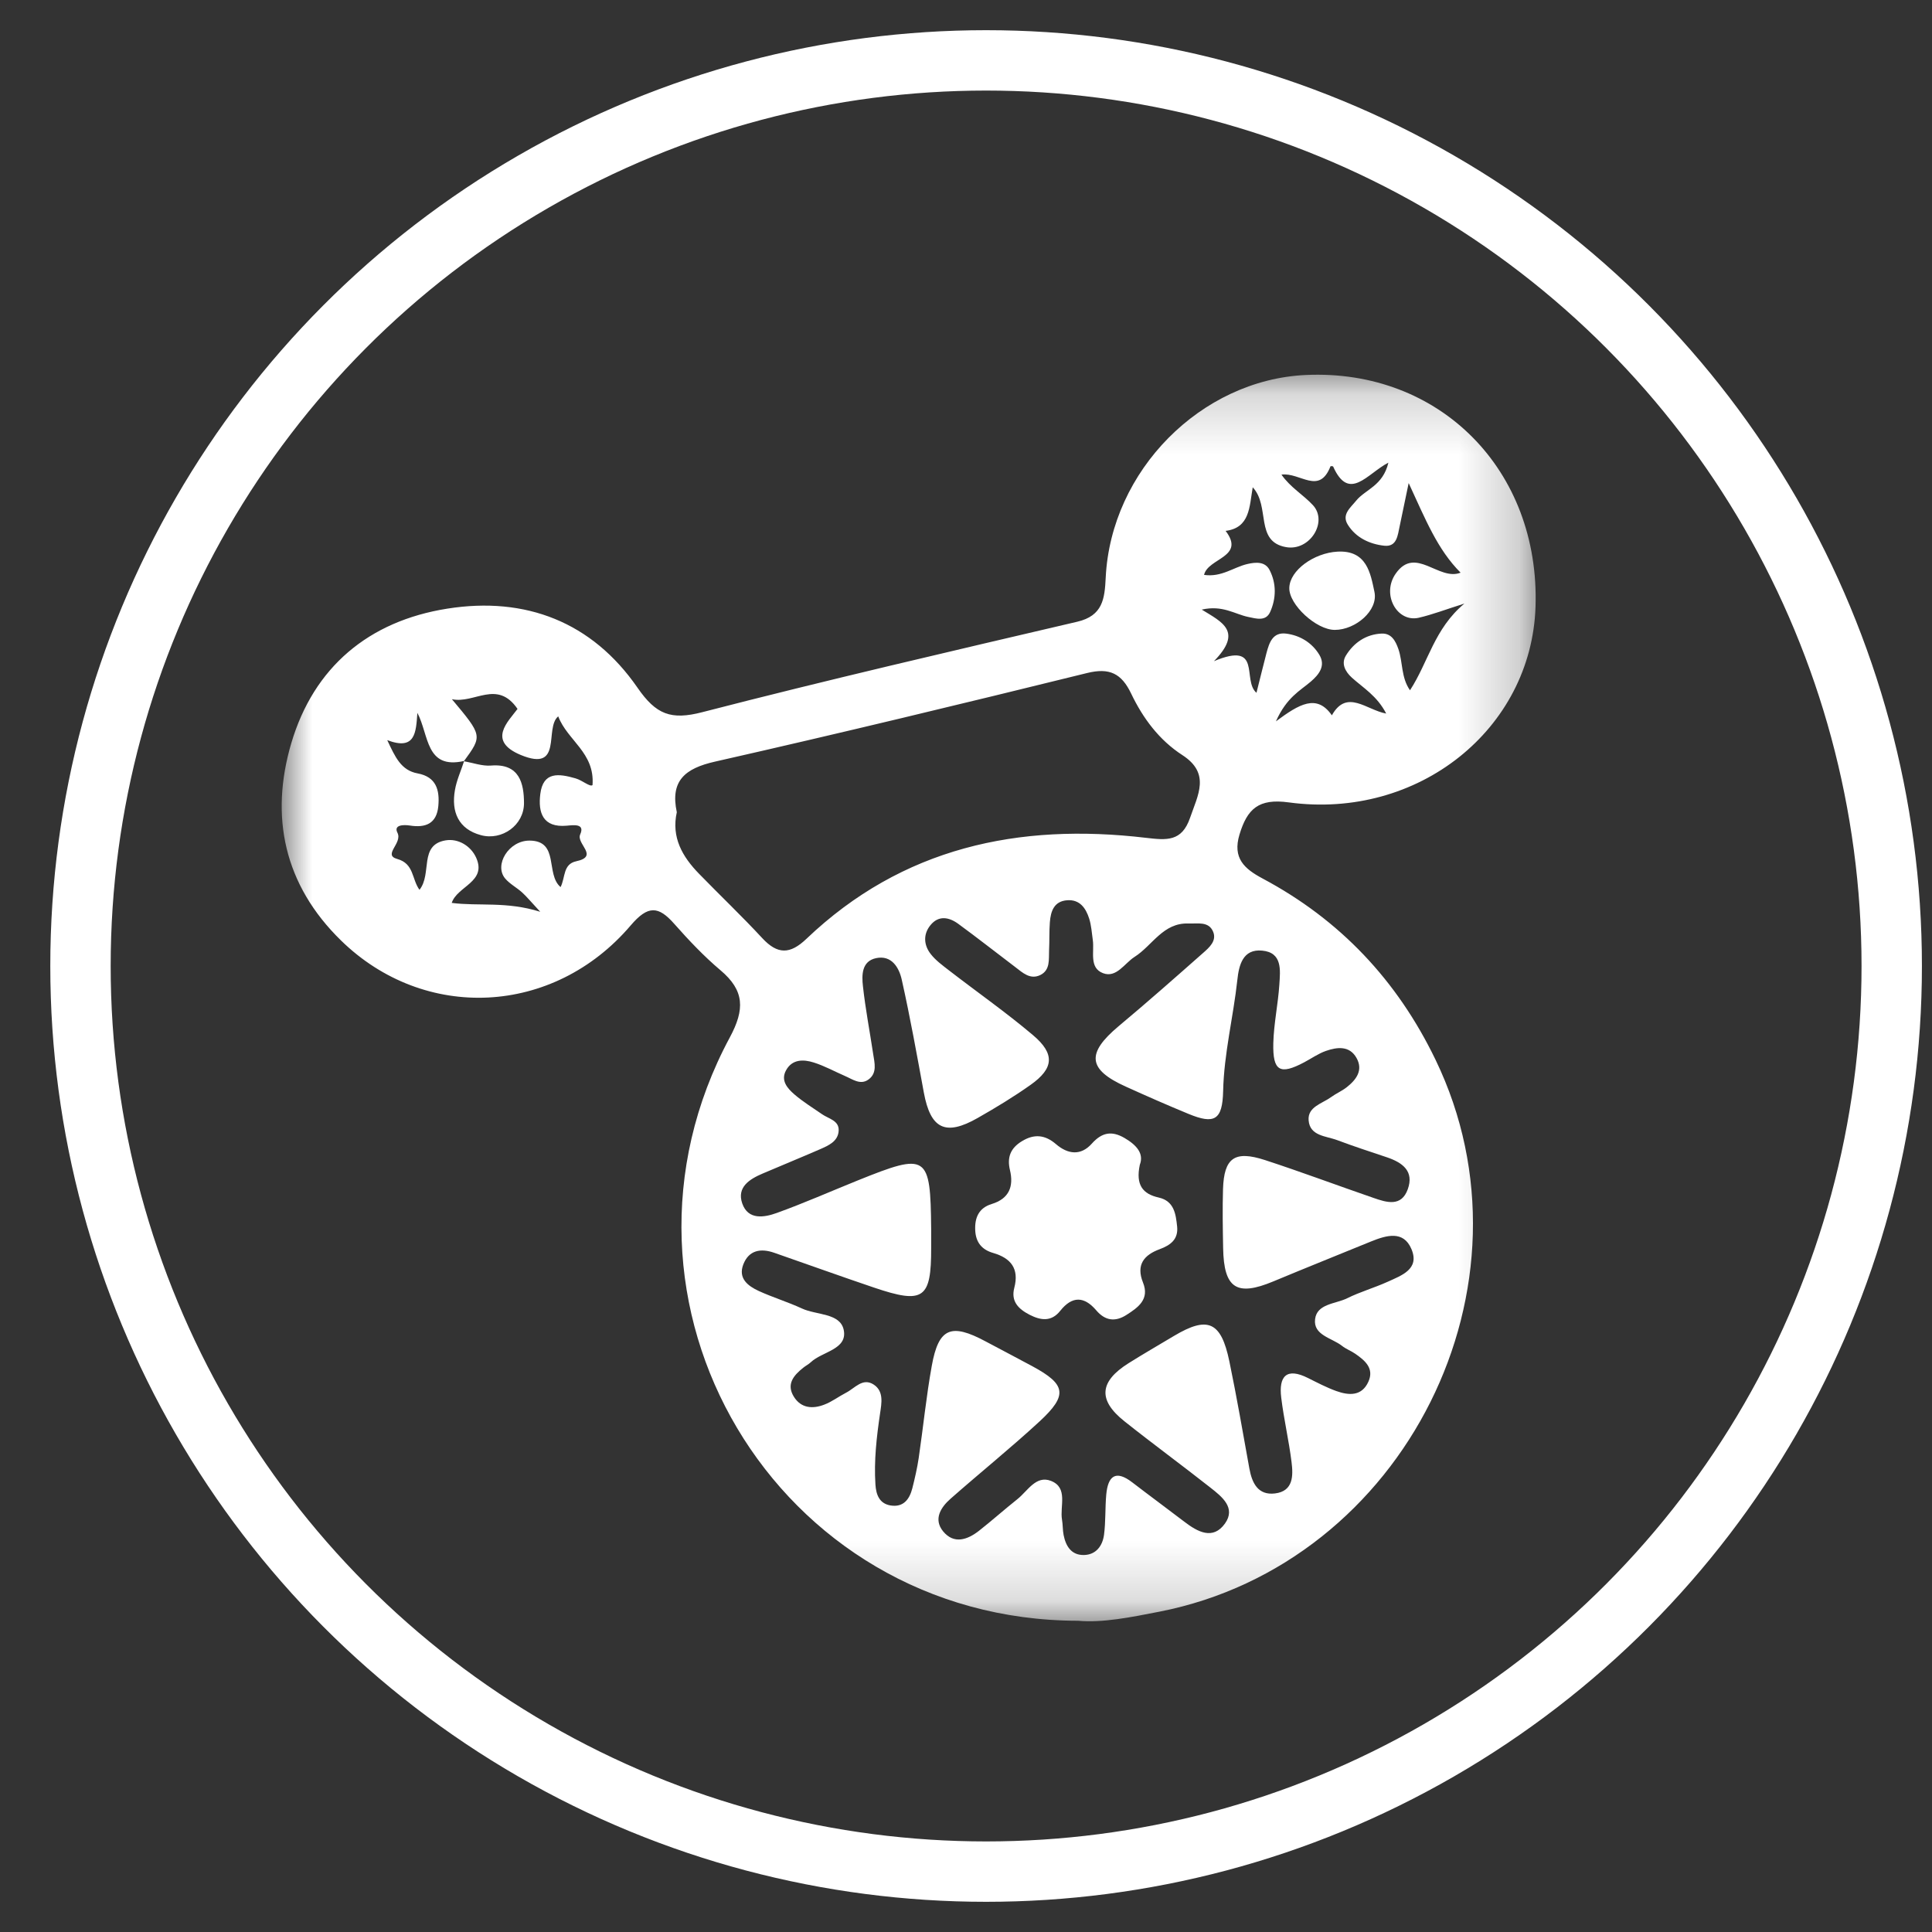 <?xml version="1.0" encoding="UTF-8"?>
<svg width="32px" height="32px" viewBox="0 0 32 32" version="1.1" xmlns="http://www.w3.org/2000/svg" xmlns:xlink="http://www.w3.org/1999/xlink">
    <rect x="0" y="0" width="32" height="32" fill="#333333" stroke="none"/>
    <!-- Generator: Sketch 48.2 (47327) - http://www.bohemiancoding.com/sketch -->
    <title>icon_Refrigerant</title>
    <desc>Created with Sketch.</desc>
    <defs>
        <polygon id="path-1" points="0 0.186 20.77 0.186 20.77 20.833 0 20.833"></polygon>
    </defs>
    <g id="01_英文移动端_首页" stroke="none" stroke-width="1" fill="none" fill-rule="evenodd" transform="translate(-137, -1012)">
        <g id="icon_Refrigerant" transform="translate(138.333, 1013)">
            <circle id="Oval-5-Copy" stroke="#FFFFFF" cx="15" cy="15" r="15"></circle>
            <g id="Page-1" transform="translate(3.333, 5)">
                <g id="Group-3" transform="translate(0, 0.02)">
                    <mask id="mask-2" fill="white">
                        <use xlink:href="#path-1"></use>
                    </mask>
                    <g id="Clip-2"></g>
                    <path d="M18.666,1.981 C18.599,2.301 18.559,2.498 18.517,2.695 C18.484,2.844 18.473,3.041 18.263,3.019 C18.022,2.993 17.793,2.888 17.658,2.671 C17.552,2.502 17.7,2.392 17.797,2.272 C17.947,2.087 18.24,2.028 18.33,1.643 C17.979,1.824 17.68,2.301 17.415,1.707 C17.412,1.7 17.373,1.699 17.371,1.704 C17.182,2.186 16.869,1.8 16.559,1.841 C16.706,2.054 16.923,2.176 17.082,2.349 C17.332,2.624 17.029,3.113 16.634,3.042 C16.113,2.949 16.378,2.367 16.083,2.051 C16.027,2.375 16.038,2.722 15.634,2.773 C15.968,3.21 15.341,3.221 15.277,3.502 C15.567,3.544 15.765,3.375 15.994,3.322 C16.135,3.289 16.289,3.279 16.362,3.421 C16.477,3.644 16.473,3.892 16.371,4.118 C16.299,4.275 16.143,4.227 16.006,4.198 C15.786,4.152 15.582,3.998 15.239,4.077 C15.576,4.285 15.925,4.436 15.441,4.931 C16.249,4.593 15.901,5.247 16.145,5.455 C16.207,5.21 16.257,5.002 16.311,4.796 C16.357,4.624 16.414,4.445 16.64,4.475 C16.87,4.505 17.067,4.628 17.186,4.825 C17.296,5.007 17.181,5.153 17.043,5.271 C16.868,5.421 16.647,5.527 16.467,5.928 C16.854,5.641 17.143,5.468 17.394,5.828 C17.642,5.385 17.966,5.74 18.294,5.799 C18.142,5.505 17.913,5.374 17.725,5.204 C17.613,5.102 17.545,4.97 17.627,4.837 C17.758,4.624 17.96,4.486 18.217,4.474 C18.379,4.467 18.447,4.591 18.496,4.731 C18.571,4.949 18.539,5.202 18.688,5.413 C18.992,4.947 19.089,4.394 19.589,3.977 C19.281,4.074 19.061,4.159 18.833,4.212 C18.473,4.294 18.21,3.824 18.452,3.48 C18.778,3.014 19.165,3.609 19.526,3.465 C19.143,3.081 18.949,2.592 18.666,1.981 Z M6.544,7.433 C6.451,7.85 6.637,8.17 6.912,8.452 C7.259,8.809 7.621,9.153 7.959,9.518 C8.213,9.792 8.42,9.789 8.692,9.529 C10.279,8.016 12.206,7.607 14.315,7.857 C14.659,7.897 14.908,7.923 15.045,7.526 C15.175,7.147 15.387,6.791 14.918,6.487 C14.533,6.238 14.264,5.875 14.07,5.469 C13.91,5.134 13.711,5.035 13.337,5.128 C11.287,5.633 9.235,6.129 7.176,6.595 C6.681,6.707 6.432,6.911 6.544,7.433 Z M10.757,14.341 C10.757,14.444 10.757,14.547 10.757,14.651 C10.759,15.492 10.631,15.584 9.812,15.307 C9.259,15.12 8.71,14.922 8.158,14.73 C7.935,14.652 7.737,14.685 7.645,14.924 C7.557,15.154 7.721,15.279 7.9,15.362 C8.133,15.469 8.382,15.544 8.615,15.652 C8.856,15.765 9.251,15.724 9.309,16.009 C9.374,16.333 8.952,16.364 8.762,16.544 C8.725,16.579 8.677,16.602 8.637,16.635 C8.479,16.761 8.353,16.907 8.484,17.116 C8.604,17.307 8.796,17.319 8.987,17.245 C9.114,17.197 9.225,17.111 9.347,17.048 C9.493,16.974 9.623,16.792 9.807,16.914 C9.976,17.026 9.935,17.224 9.911,17.389 C9.853,17.782 9.808,18.173 9.834,18.57 C9.845,18.734 9.897,18.883 10.083,18.915 C10.297,18.95 10.398,18.814 10.445,18.631 C10.487,18.464 10.526,18.296 10.551,18.127 C10.626,17.617 10.676,17.104 10.768,16.598 C10.881,15.974 11.087,15.891 11.659,16.198 C11.917,16.336 12.176,16.47 12.433,16.609 C12.99,16.91 13.024,17.086 12.556,17.52 C12.077,17.962 11.568,18.372 11.079,18.803 C10.915,18.947 10.791,19.143 10.955,19.344 C11.134,19.562 11.358,19.484 11.55,19.334 C11.766,19.164 11.971,18.981 12.186,18.81 C12.355,18.676 12.492,18.411 12.741,18.508 C13.03,18.621 12.886,18.927 12.924,19.15 C12.939,19.234 12.934,19.322 12.951,19.406 C12.987,19.589 13.079,19.739 13.285,19.736 C13.487,19.733 13.595,19.585 13.62,19.402 C13.649,19.182 13.637,18.957 13.657,18.735 C13.685,18.432 13.809,18.318 14.088,18.533 C14.374,18.753 14.665,18.966 14.951,19.185 C15.172,19.354 15.424,19.492 15.623,19.215 C15.809,18.954 15.573,18.77 15.384,18.621 C14.912,18.249 14.427,17.894 13.957,17.52 C13.516,17.169 13.542,16.863 14.028,16.558 C14.275,16.403 14.528,16.257 14.779,16.107 C15.339,15.773 15.559,15.868 15.696,16.528 C15.818,17.116 15.92,17.709 16.027,18.301 C16.071,18.544 16.17,18.75 16.452,18.716 C16.758,18.679 16.754,18.42 16.726,18.196 C16.682,17.838 16.598,17.485 16.555,17.128 C16.512,16.777 16.641,16.624 17,16.805 C17.154,16.882 17.307,16.962 17.467,17.02 C17.675,17.094 17.888,17.109 17.998,16.867 C18.099,16.646 17.944,16.515 17.782,16.403 C17.712,16.354 17.627,16.324 17.561,16.271 C17.393,16.139 17.083,16.096 17.116,15.829 C17.147,15.573 17.454,15.578 17.646,15.484 C17.861,15.377 18.095,15.311 18.314,15.212 C18.546,15.106 18.853,15.003 18.712,14.669 C18.58,14.355 18.297,14.44 18.044,14.542 C17.504,14.763 16.961,14.98 16.422,15.205 C15.817,15.457 15.605,15.32 15.593,14.654 C15.587,14.327 15.581,14 15.591,13.674 C15.608,13.158 15.782,13.031 16.285,13.194 C16.889,13.391 17.485,13.615 18.086,13.822 C18.302,13.897 18.545,13.973 18.651,13.678 C18.759,13.379 18.565,13.237 18.31,13.15 C18.033,13.057 17.755,12.967 17.482,12.864 C17.297,12.795 17.03,12.797 17.009,12.537 C16.99,12.312 17.232,12.26 17.379,12.153 C17.462,12.092 17.56,12.051 17.64,11.988 C17.799,11.863 17.917,11.705 17.801,11.501 C17.685,11.297 17.482,11.322 17.297,11.386 C17.17,11.43 17.055,11.512 16.934,11.576 C16.534,11.788 16.413,11.723 16.424,11.259 C16.432,10.934 16.503,10.612 16.524,10.287 C16.539,10.052 16.578,9.756 16.238,9.725 C15.918,9.695 15.854,9.968 15.828,10.213 C15.761,10.828 15.607,11.429 15.593,12.052 C15.582,12.533 15.449,12.607 15.018,12.429 C14.669,12.285 14.323,12.133 13.979,11.977 C13.35,11.693 13.325,11.427 13.862,10.977 C14.336,10.581 14.799,10.172 15.262,9.763 C15.363,9.674 15.489,9.564 15.428,9.414 C15.355,9.235 15.17,9.282 15.02,9.276 C14.598,9.26 14.422,9.641 14.126,9.829 C13.959,9.935 13.826,10.183 13.604,10.099 C13.368,10.009 13.463,9.743 13.434,9.548 C13.417,9.429 13.41,9.307 13.374,9.194 C13.319,9.022 13.219,8.876 13.011,8.891 C12.792,8.906 12.737,9.073 12.723,9.255 C12.711,9.409 12.718,9.564 12.71,9.719 C12.703,9.87 12.733,10.047 12.564,10.13 C12.396,10.211 12.271,10.09 12.149,9.997 C11.834,9.759 11.524,9.514 11.205,9.281 C11.053,9.17 10.88,9.137 10.745,9.304 C10.622,9.455 10.634,9.633 10.749,9.781 C10.831,9.887 10.946,9.97 11.054,10.054 C11.516,10.411 11.996,10.747 12.441,11.123 C12.812,11.435 12.79,11.676 12.402,11.95 C12.122,12.148 11.827,12.327 11.528,12.497 C10.994,12.802 10.747,12.679 10.636,12.078 C10.521,11.453 10.409,10.827 10.27,10.207 C10.226,10.008 10.103,9.795 9.844,9.85 C9.605,9.901 9.606,10.131 9.627,10.315 C9.668,10.69 9.74,11.061 9.796,11.434 C9.819,11.585 9.868,11.755 9.716,11.862 C9.583,11.956 9.454,11.855 9.33,11.802 C9.157,11.727 8.99,11.634 8.811,11.578 C8.643,11.525 8.457,11.521 8.355,11.705 C8.259,11.875 8.375,12.006 8.492,12.107 C8.634,12.229 8.795,12.328 8.95,12.435 C9.058,12.511 9.234,12.538 9.225,12.707 C9.216,12.885 9.056,12.954 8.914,13.016 C8.599,13.153 8.281,13.283 7.965,13.418 C7.746,13.511 7.535,13.645 7.628,13.913 C7.725,14.191 7.991,14.146 8.201,14.07 C8.653,13.907 9.094,13.712 9.54,13.532 C10.696,13.066 10.746,13.099 10.757,14.341 Z M3.022,6.584 C2.38,6.729 2.442,6.156 2.247,5.787 C2.224,6.112 2.215,6.416 1.748,6.239 C1.88,6.52 1.976,6.739 2.251,6.79 C2.56,6.847 2.618,7.066 2.594,7.33 C2.567,7.622 2.384,7.695 2.12,7.653 C2.022,7.638 1.849,7.64 1.917,7.773 C2.006,7.947 1.668,8.139 1.913,8.207 C2.195,8.285 2.152,8.541 2.282,8.718 C2.495,8.451 2.268,7.974 2.715,7.899 C2.924,7.864 3.135,7.992 3.222,8.189 C3.399,8.588 2.906,8.658 2.816,8.935 C3.267,8.993 3.72,8.906 4.282,9.082 C4.118,8.905 4.054,8.827 3.98,8.76 C3.891,8.68 3.778,8.621 3.702,8.532 C3.512,8.308 3.761,7.899 4.108,7.903 C4.603,7.908 4.366,8.459 4.619,8.673 C4.701,8.51 4.656,8.293 4.879,8.245 C5.263,8.163 4.874,7.957 4.944,7.8 C5.026,7.617 4.835,7.646 4.721,7.656 C4.322,7.692 4.245,7.436 4.283,7.132 C4.329,6.755 4.591,6.793 4.866,6.872 C4.984,6.906 5.104,7.018 5.148,6.984 C5.189,6.445 4.73,6.244 4.58,5.845 C4.345,6.039 4.667,6.777 3.96,6.485 C3.398,6.251 3.751,5.931 3.906,5.722 C3.568,5.229 3.192,5.641 2.819,5.561 C3.326,6.166 3.326,6.166 3.017,6.589 L3.022,6.584 Z M13.19,20.825 C8.18,20.818 5.066,15.545 7.422,11.163 C7.672,10.698 7.667,10.387 7.267,10.05 C6.992,9.818 6.742,9.553 6.503,9.283 C6.239,8.983 6.067,8.972 5.781,9.307 C4.5,10.811 2.363,10.906 0.983,9.558 C0.037,8.635 -0.2,7.503 0.159,6.288 C0.531,5.032 1.439,4.267 2.743,4.061 C4.043,3.855 5.142,4.285 5.892,5.369 C6.201,5.817 6.448,5.91 6.966,5.776 C9.028,5.243 11.103,4.763 13.176,4.278 C13.6,4.179 13.631,3.898 13.648,3.547 C13.735,1.774 15.226,0.272 16.96,0.191 C19.179,0.087 20.843,1.766 20.767,4.033 C20.699,6.056 18.825,7.562 16.679,7.27 C16.182,7.202 15.993,7.375 15.864,7.802 C15.745,8.195 15.947,8.371 16.245,8.53 C17.53,9.215 18.477,10.219 19.111,11.533 C20.912,15.261 18.608,19.874 14.54,20.674 C14.066,20.767 13.595,20.862 13.19,20.825 Z" id="Fill-1" fill="#FFFFFF" mask="url(#mask-2)"></path>
                </g>
                <path d="M14.213,13.292 C14.142,13.627 14.261,13.776 14.526,13.835 C14.782,13.893 14.809,14.108 14.831,14.316 C14.852,14.525 14.724,14.623 14.546,14.689 C14.283,14.785 14.147,14.947 14.266,15.244 C14.377,15.52 14.186,15.655 13.992,15.779 C13.805,15.899 13.638,15.876 13.491,15.703 C13.292,15.47 13.093,15.462 12.895,15.711 C12.75,15.894 12.576,15.873 12.388,15.777 C12.202,15.681 12.075,15.555 12.134,15.33 C12.217,15.012 12.077,14.838 11.784,14.753 C11.596,14.699 11.497,14.577 11.487,14.381 C11.476,14.171 11.544,14.008 11.76,13.942 C12.048,13.854 12.127,13.652 12.062,13.38 C12.011,13.168 12.072,13.016 12.26,12.902 C12.465,12.776 12.645,12.796 12.825,12.951 C13.022,13.12 13.236,13.146 13.418,12.942 C13.584,12.757 13.746,12.724 13.96,12.849 C14.16,12.966 14.284,13.107 14.213,13.292" id="Fill-4" fill="#FFFFFF"></path>
                <path d="M17.443,4.433 C17.137,4.434 16.682,4.015 16.689,3.738 C16.695,3.444 17.101,3.158 17.485,3.137 C17.974,3.109 18.034,3.498 18.099,3.803 C18.165,4.113 17.784,4.433 17.443,4.433" id="Fill-6" fill="#FFFFFF"></path>
                <path d="M3.017,6.609 C3.167,6.634 3.321,6.692 3.468,6.68 C3.941,6.642 4.012,6.98 4.013,7.301 C4.014,7.669 3.647,7.927 3.3,7.833 C2.927,7.733 2.806,7.447 2.869,7.087 C2.897,6.922 2.97,6.765 3.022,6.604 L3.017,6.609 Z" id="Fill-8" fill="#FFFFFF"></path>
            </g>
        </g>
    </g>
</svg>